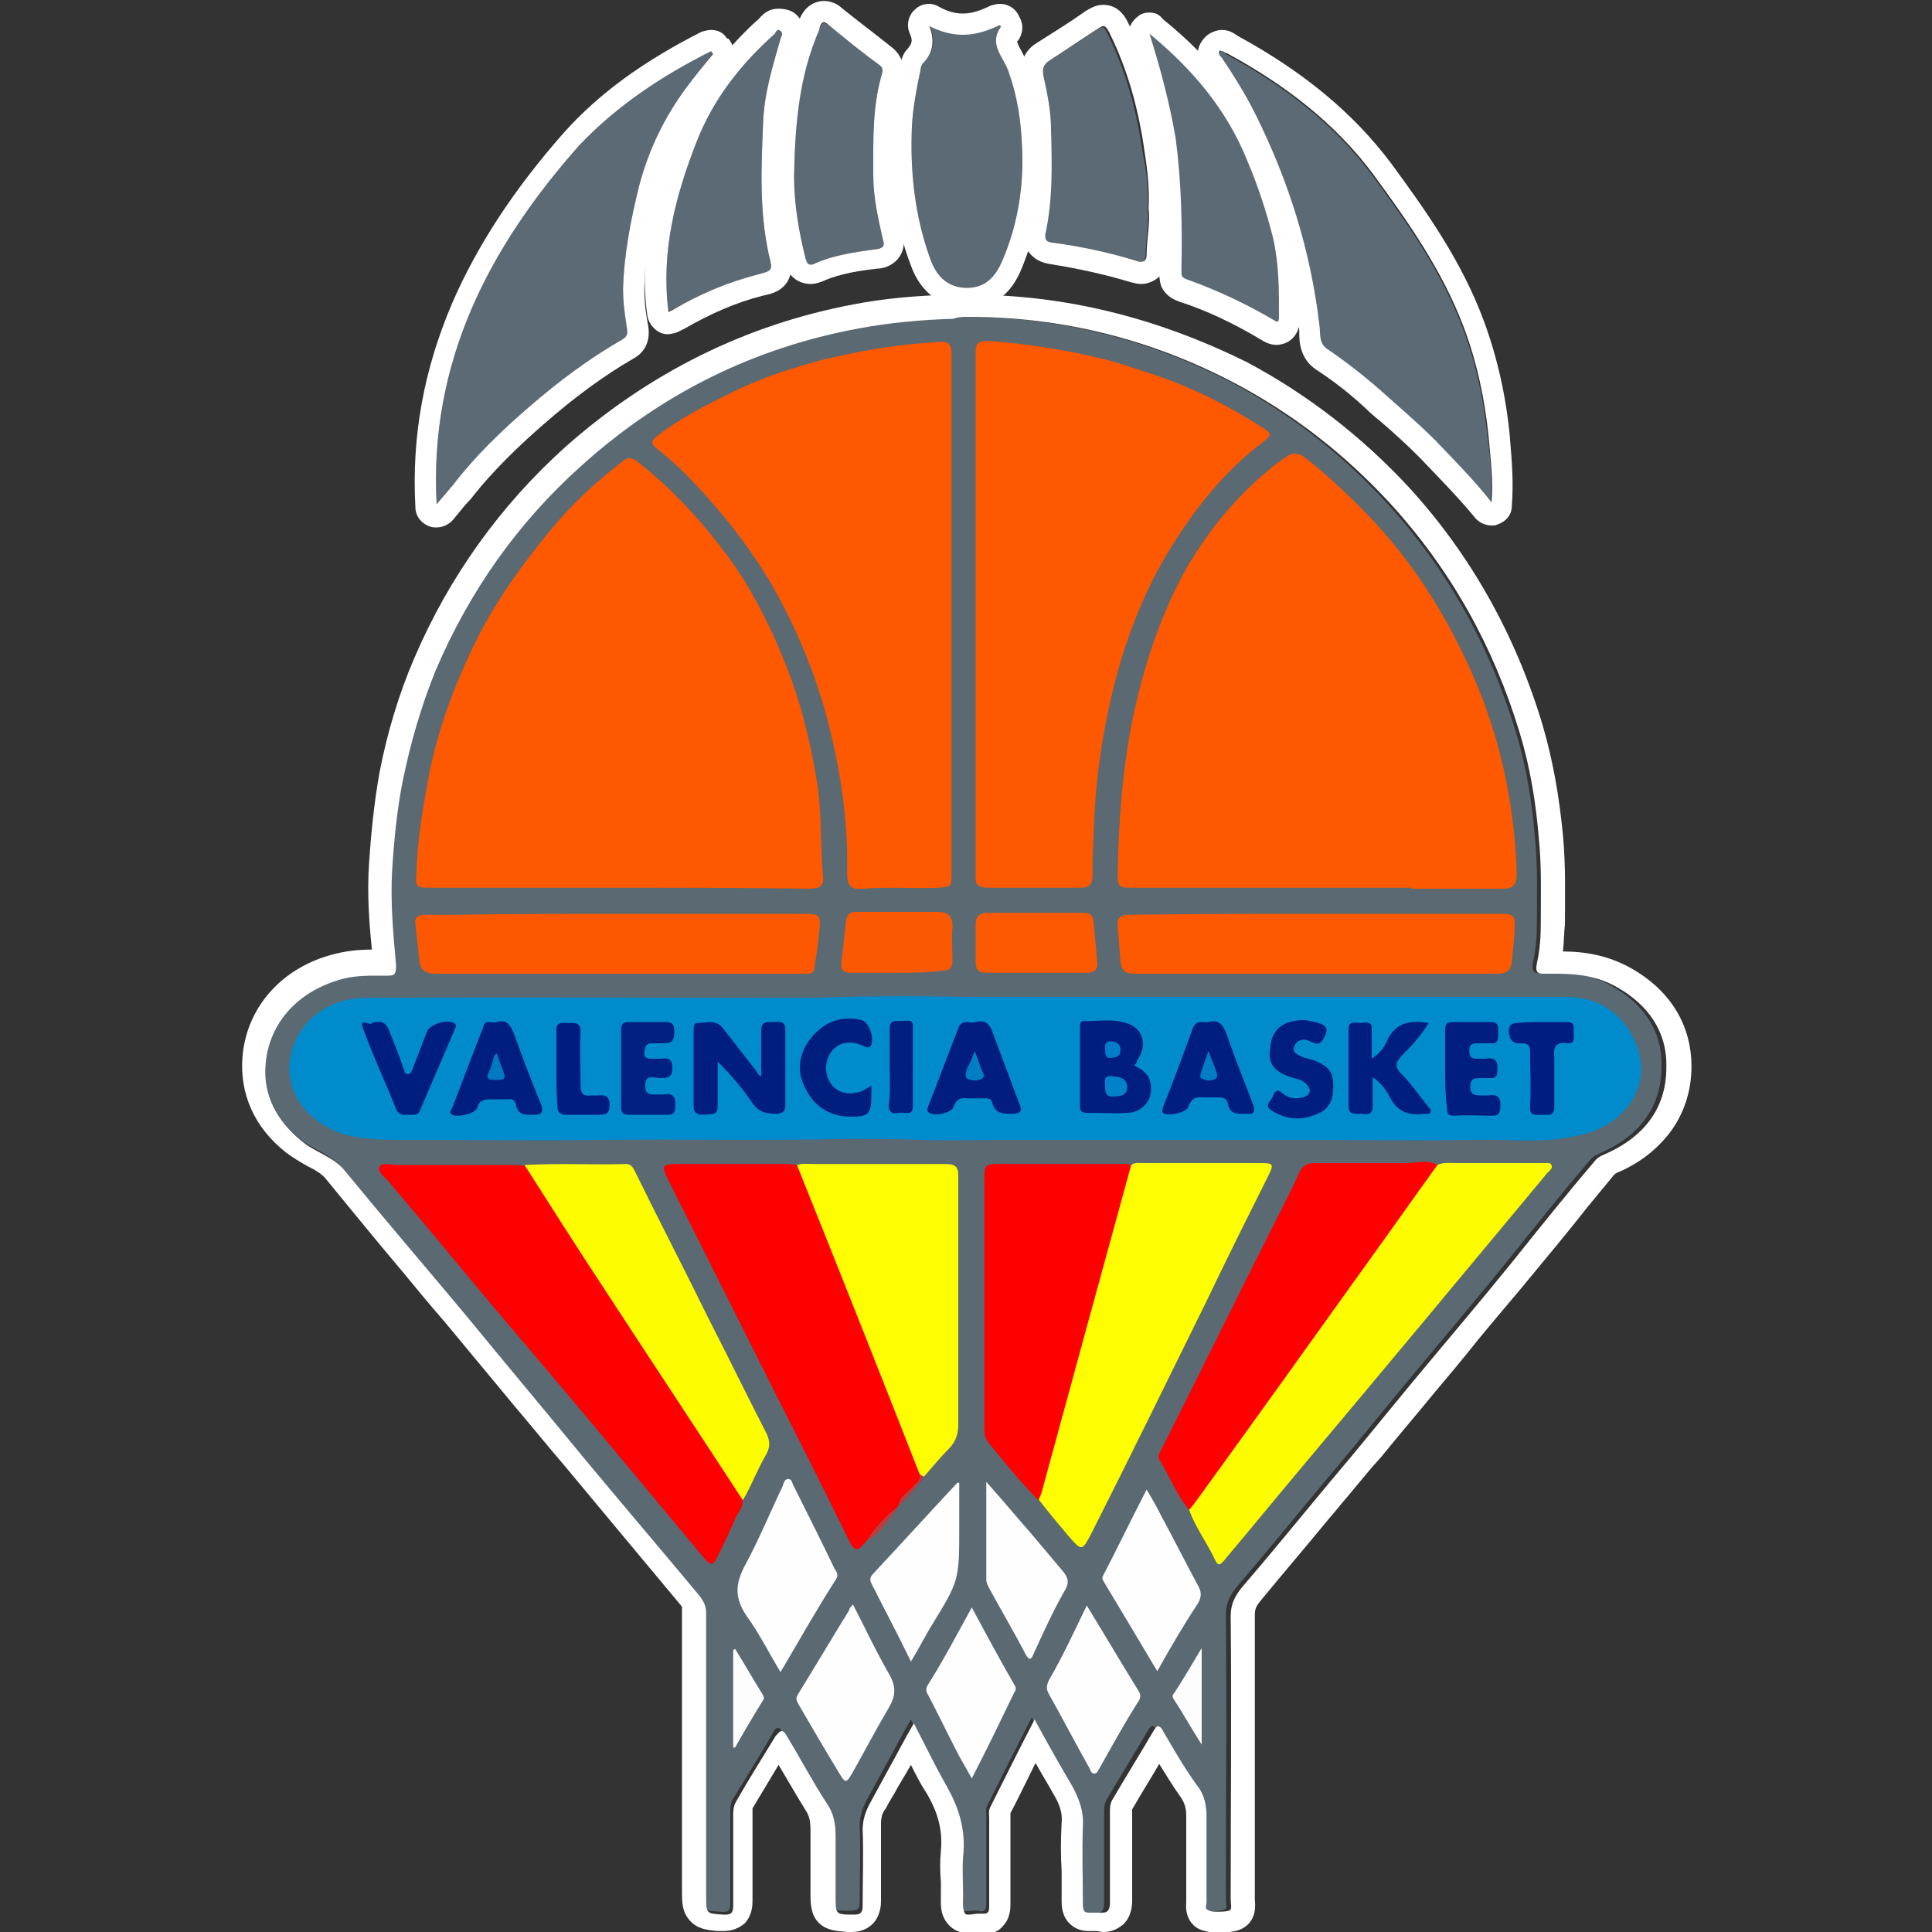 <?xml version="1.0" encoding="utf-8"?>
<!-- Generator: Adobe Illustrator 21.1.0, SVG Export Plug-In . SVG Version: 6.00 Build 0)  -->
<svg version="1.1" id="Layer_1" xmlns="http://www.w3.org/2000/svg" xmlns:xlink="http://www.w3.org/1999/xlink" x="0px" y="0px"
	 viewBox="0 0 200 200" style="enable-background:new 0 0 200 200;" xml:space="preserve">
<rect x="0" y="0" width="200" height="200" fill="#333333" stroke="none"/>
<style type="text/css">
	.st0{fill:#5A6972;}
	.st1{fill:#FFFFFF;}
	.st2{fill:#5B6A74;}
	.st3{fill:#008BCD;}
	.st4{fill:#FE5800;}
	.st5{fill:#FE0000;}
	.st6{fill:#FEFE00;}
	.st7{fill:#FDFD00;}
	.st8{fill:#FD5801;}
	.st9{fill:#FE5801;}
	.st10{fill:#FEFEFE;}
	.st11{fill:#FD5802;}
	.st12{fill:#FA5803;}
	.st13{fill:#FDFDFD;}
	.st14{fill:#B44142;}
	.st15{fill:#001E7F;}
	.st16{fill:#001D80;}
	.st17{fill:#001E80;}
	.st18{fill:#001D7F;}
	.st19{fill:#002181;}
	.st20{fill:#001E7E;}
	.st21{fill:#001D81;}
	.st22{fill:#001C81;}
	.st23{fill:#001F80;}
	.st24{fill:#0081C9;}
	.st25{fill:#007FC8;}
	.st26{fill:#0078C2;}
	.st27{fill:#007EC5;}
	.st28{fill:#007DC5;}
</style>
<g>
	<path class="st0" d="M106.8,177.8c-1.6,3.1-3.1,6.1-4.6,9.1c-0.2,0.4-0.1,0.7-0.1,1.1c0,3,0,6,0,9c0,0.6-0.1,1-0.8,0.8
		c-0.6-0.1-1.5,0.2-1.7-0.1c-0.3-0.5-0.2-1.3-0.2-1.9c0-1.3-0.1-2.7,0-4c0.3-2.7-0.4-5-1.7-7.3c-1.2-2.1-2.2-4.2-3.4-6.5
		c-1,1.7-1.8,3.3-2.7,4.9c-0.6,1.1-1.2,2.2-1.8,3.3c-0.5,0.9-0.8,1.8-0.8,2.8c0.1,2.6,0,5.2,0,7.8c0,0.7-0.1,1-1,1
		c-1.9,0-1.9,0-1.9-1.9c0-2.1,0-4.2,0-6.3c0-1.2-0.2-2.3-0.9-3.3c-1.5-2.3-2.7-4.6-4.1-6.9c-0.4-0.6-0.7-0.8-1.1,0
		c-1.3,2.3-2.7,4.5-4.1,6.8c-0.3,0.5-0.3,1-0.3,1.5c0,3.1,0,6.1,0,9.2c0,0.8-0.1,1.1-1,1c-1.8-0.1-1.8-0.1-1.8-1.9
		c0-9.8,0-19.5,0-29.3c0-0.7-0.2-1.1-0.6-1.7c-4-4.8-8-9.5-12-14.3c-4.1-5-8.3-10-12.4-15c-4.1-4.9-8.3-9.8-12.4-14.8
		c-1.2-1.5-3.1-1.9-4.5-3.1c-2.6-2.1-4-4.8-3.7-8c0.4-4.4,3.5-7.4,7.4-8.6c1.7-0.5,3.4-0.5,5.1-0.4c0.8,0,1-0.1,0.9-1.1
		c-0.3-3.3-0.6-6.5-0.4-9.9c0.2-3.1,0.5-6.2,1.1-9.2c0.8-3.9,1.9-7.7,3.4-11.4c3.5-8.2,8.5-15.3,15.1-21.2
		c8.2-7.4,17.8-12.2,28.7-14.2c3.2-0.6,6.5-0.9,9.8-1c10.3-0.2,19.9,2,29,6.7c6.1,3.2,11.5,7.4,16.2,12.5
		c6.3,6.9,10.7,14.8,13.4,23.7c1.1,3.6,1.7,7.3,2,11c0.3,3,0.2,5.9,0.2,8.9c0,1.3-0.1,2.7-0.4,4c-0.2,1.1,0.2,1.2,1,1.1
		c2.5-0.1,5,0.1,7.2,1.4c3.2,1.8,5.2,4.6,5.1,8.3c0,4.4-2.5,7.3-6.4,9c-0.5,0.2-0.8,0.4-1.1,0.8c-2.9,3.4-5.7,6.9-8.5,10.4
		c-3.4,4.2-6.9,8.3-10.3,12.4c-2.9,3.5-5.7,7-8.6,10.4c-3,3.6-6,7.3-9.1,10.9c-0.7,0.9-1.1,1.7-1.1,2.9c0.1,9.8,0,19.6,0,29.4
		c0,0.4,0.2,1-0.2,1.1c-0.7,0.2-1.5,0.2-2.3,0c-0.3-0.1-0.1-0.5-0.1-0.8c0-2.9,0-5.9,0-8.8c0-1.2-0.2-2.3-1-3.3
		c-1.3-1.8-2.4-3.7-3.5-5.6c-0.4-0.7-0.6-0.7-1,0c-1.4,2.4-2.9,4.8-4.3,7.2c-0.2,0.4-0.2,0.8-0.2,1.3c0,3.1,0,6.1,0,9.2
		c0,0.9-0.2,1.2-1.1,1.1c-0.3,0-0.6,0-0.9,0c-0.7,0.1-0.9-0.2-0.9-0.9c0-2.7-0.1-5.4,0-8.1c0.1-1.5-0.4-2.8-1.1-4.1
		C109.4,182.5,108.2,180.2,106.8,177.8z"/>
	<path class="st1" d="M100.2,32.8c9.7,0,18.9,2.3,27.5,6.8c6.1,3.2,11.5,7.4,16.2,12.5c6.3,6.9,10.7,14.8,13.4,23.7
		c1.1,3.6,1.7,7.3,2,11c0.3,3,0.2,5.9,0.2,8.9c0,1.3-0.1,2.7-0.4,4c-0.2,1,0.1,1.1,0.8,1.1c0.1,0,0.2,0,0.3,0c0.4,0,0.8,0,1.1,0
		c2.1,0,4.2,0.3,6.1,1.4c3.2,1.8,5.2,4.6,5.1,8.3c0,4.4-2.5,7.3-6.4,9c-0.5,0.2-0.8,0.4-1.1,0.8c-2.9,3.4-5.7,6.9-8.5,10.4
		c-3.4,4.2-6.9,8.3-10.3,12.4c-2.9,3.5-5.7,7-8.6,10.4c-3,3.6-6,7.3-9.1,10.9c-0.7,0.9-1.1,1.7-1.1,2.9c0.1,9.8,0,19.6,0,29.4
		c0,0.4,0.2,1-0.2,1.1c-0.4,0.1-0.8,0.1-1.1,0.1c-0.4,0-0.8,0-1.1-0.2c-0.3-0.1-0.1-0.5-0.1-0.8c0-2.9,0-5.9,0-8.8
		c0-1.2-0.2-2.3-1-3.3c-1.3-1.8-2.4-3.7-3.5-5.6c-0.2-0.4-0.4-0.5-0.5-0.5c-0.2,0-0.3,0.2-0.5,0.5c-1.4,2.4-2.9,4.8-4.3,7.2
		c-0.2,0.4-0.2,0.8-0.2,1.3c0,3.1,0,6.1,0,9.2c0,0.8-0.2,1.1-0.8,1.1c-0.1,0-0.2,0-0.3,0c-0.1,0-0.3,0-0.4,0c-0.2,0-0.3,0-0.5,0
		c-0.1,0-0.2,0-0.2,0c-0.5,0-0.6-0.3-0.6-0.9c0-2.7-0.1-5.4,0-8.1c0.1-1.5-0.4-2.8-1.1-4.1c-1.3-2.2-2.6-4.5-3.9-6.9
		c-1.6,3.1-3.1,6.1-4.6,9.1c-0.2,0.4-0.1,0.7-0.1,1.1c0,3,0,6,0,9c0,0.5,0,0.9-0.5,0.9c-0.1,0-0.2,0-0.3,0c-0.1,0-0.2,0-0.3,0
		c-0.3,0-0.7,0.1-1,0.1c-0.2,0-0.3,0-0.4-0.1c-0.3-0.5-0.2-1.3-0.2-1.9c0-1.3-0.1-2.7,0-4c0.3-2.7-0.4-5-1.7-7.3
		c-1.2-2.1-2.2-4.2-3.4-6.5c-1,1.7-1.8,3.3-2.7,4.9c-0.6,1.1-1.2,2.2-1.8,3.3c-0.5,0.9-0.8,1.8-0.8,2.8c0.1,2.6,0,5.2,0,7.8
		c0,0.7-0.1,1-0.9,1c0,0,0,0,0,0c-1.9,0-1.9,0-1.9-1.9c0-2.1,0-4.2,0-6.3c0-1.2-0.2-2.3-0.9-3.3c-1.5-2.3-2.7-4.6-4.1-6.9
		c-0.2-0.4-0.4-0.6-0.6-0.6c-0.2,0-0.3,0.2-0.6,0.5c-1.4,2.3-2.8,4.5-4.1,6.8c-0.3,0.5-0.3,1-0.3,1.5c0,3.1,0,6.1,0,9.2
		c0,0.7-0.1,1-0.8,1c-0.1,0-0.1,0-0.2,0c-1.8-0.1-1.8-0.1-1.8-1.9c0-9.8,0-19.5,0-29.3c0-0.7-0.2-1.1-0.6-1.7c-4-4.8-8-9.5-12-14.3
		c-4.1-5-8.3-10-12.4-15c-4.1-4.9-8.3-9.8-12.4-14.8c-1.2-1.5-3.1-1.9-4.5-3.1c-2.6-2.1-4-4.8-3.7-8c0.4-4.4,3.5-7.4,7.4-8.6
		c1.2-0.4,2.5-0.5,3.8-0.5c0.4,0,0.9,0,1.3,0c0.1,0,0.1,0,0.2,0c0.7,0,0.8-0.2,0.8-1.1c-0.3-3.3-0.6-6.5-0.4-9.9
		c0.2-3.1,0.5-6.2,1.1-9.2c0.8-3.9,1.9-7.7,3.4-11.4c3.5-8.2,8.5-15.3,15.1-21.2c8.2-7.4,17.8-12.2,28.7-14.2c3.2-0.6,6.5-0.9,9.8-1
		C99.2,32.8,99.7,32.8,100.2,32.8 M100.2,30.5c-0.5,0-1,0-1.6,0c-3.8,0.1-7.1,0.4-10.2,1c-11.2,2.1-21.2,7.1-29.8,14.7
		c-6.8,6.1-12.1,13.5-15.7,21.9c-1.6,3.7-2.8,7.7-3.6,11.8c-0.6,3.3-0.9,6.6-1.1,9.5c-0.2,3.1,0,6,0.3,8.9c-1.2,0-2.7,0.1-4.4,0.6
		c-5.2,1.5-8.6,5.6-9,10.5c-0.3,3.8,1.2,7.3,4.5,9.9c0.8,0.6,1.5,1,2.2,1.4c0.8,0.4,1.5,0.8,1.9,1.3c2.7,3.3,5.4,6.6,8.1,9.8
		c1.4,1.7,2.8,3.4,4.2,5c2.4,2.9,4.9,5.9,7.3,8.8c1.7,2,3.4,4.1,5.2,6.2c3.9,4.7,8,9.6,12,14.4c0,0.1,0.1,0.1,0.1,0.1c0,0,0,0,0,0.2
		c0,7.7,0,15.6,0,23.2v6.1c0,1.1,0,2.1,0.8,3c0.8,0.9,1.8,1,2.9,1.1l0.2,0c0.1,0,0.2,0,0.4,0c0.9,0,1.6-0.3,2.2-0.8
		c0.8-0.9,0.8-1.9,0.8-2.4c0-1.9,0-3.9,0-5.7c0-1.1,0-2.3,0-3.4c0-0.2,0-0.3,0-0.4c0.3-0.5,0.6-1,0.9-1.5c0.6-1,1.2-2,1.8-3
		c0.9,1.5,1.8,3.1,2.8,4.7c0.4,0.6,0.5,1.2,0.5,2c0,1.5,0,3,0,4.5c0,0.6,0,1.3,0,1.9c0,1.2,0,2.3,0.8,3.2c0.9,0.9,2,0.9,3.1,1H88
		c0,0,0.1,0,0.1,0c1,0,1.7-0.3,2.3-0.9c0.8-0.9,0.8-2,0.8-2.4c0-1.1,0-2.3,0-3.4c0-1.5,0-3,0-4.5c0-0.6,0.1-1.1,0.5-1.6
		c0.4-0.8,0.9-1.5,1.3-2.3c0.2-0.3,0.4-0.7,0.6-1l0.7-1.2c0.5,1,1,2,1.6,2.9c1.2,2,1.7,3.9,1.5,6c-0.1,1.1-0.1,2.1,0,3.2
		c0,0.4,0,0.7,0,1.1c0,0.1,0,0.2,0,0.4c0,0.7-0.1,1.8,0.6,2.7c0.3,0.4,0.9,1.1,2.2,1.1c0.2,0,0.5,0,0.7,0c0.1,0,0.2,0,0.3,0
		c0.2,0,0.5,0.1,0.7,0.1c1,0,1.6-0.4,1.9-0.8c0.8-0.8,0.8-1.9,0.8-2.3c0-2.7,0-5.5,0-8.2V188c0-0.1,0-0.2,0-0.3c0,0,0,0,0,0
		c0.9-1.7,1.7-3.4,2.6-5.2c0.6,1.1,1.3,2.2,1.9,3.3c0.6,1,0.9,1.9,0.8,2.9c-0.1,1.7-0.1,3.4,0,5c0,1,0,2.1,0,3.1
		c0,0.4,0,1.5,0.8,2.3c0.4,0.4,1,0.8,2,0.8c0.2,0,0.3,0,0.5,0c0.1,0,0.1,0,0.2,0s0.1,0,0.1,0c0.2,0,0.5,0.1,0.7,0.1
		c1.1,0,1.7-0.5,2.1-0.8c0.9-0.9,0.9-2.1,0.9-2.5c0-2,0-4.1,0-6.1c0-1,0-2,0-3.1c0,0,0-0.2,0-0.2l0.3-0.5c0.8-1.4,1.7-2.8,2.5-4.2
		c0.7,1.1,1.4,2.3,2.2,3.4c0.4,0.6,0.6,1.1,0.6,2c0,2.3,0,4.7,0,7c0,0.6,0,1.2,0,1.9c0,0,0,0,0,0c-0.2,2.1,1.2,2.8,1.6,2.9
		c0.6,0.2,1.2,0.3,1.9,0.3c0.5,0,1-0.1,1.6-0.2c0.4-0.1,2.3-0.6,2-3.2c0,0,0,0,0-0.1v-2.9c0-8.7,0-17.7,0-26.5
		c0-0.6,0.1-0.9,0.6-1.5c2.3-2.8,4.7-5.6,7-8.4c0.7-0.8,1.4-1.7,2.1-2.5c1.1-1.3,2.2-2.7,3.4-4c1.7-2.1,3.5-4.2,5.3-6.4
		c1.6-1.9,3.2-3.8,4.7-5.7c1.8-2.2,3.8-4.5,5.6-6.7c1.9-2.3,3.9-4.7,5.7-7c0.9-1.1,1.9-2.3,2.8-3.4c0,0,0.1-0.1,0.3-0.2
		c2.4-1,4.2-2.5,5.5-4.2c1.4-1.9,2.2-4.2,2.2-6.8c0-4.3-2.2-7.9-6.3-10.2c-2-1.1-4.2-1.7-7-1.7c0.1-1,0.1-1.9,0.2-2.8
		c0-2.8,0.1-6-0.2-9.2c-0.4-4.2-1.1-8-2.1-11.4c-2.8-9.4-7.5-17.7-13.8-24.6c-4.9-5.3-10.6-9.7-16.8-13
		C119.8,32.9,110.3,30.5,100.2,30.5L100.2,30.5z"/>
	<path class="st2" d="M73.8,5.5C72.9,6.7,72,7.8,71.1,9c-2.3,3.1-3.9,6.4-4.9,10.1c-0.9,3.6-1.6,7.2-1.7,10.8c0,1.4,0.2,2.8,0.4,4.1
		c0.1,0.6,0,0.8-0.4,1.1c-3.5,2-6.7,4.4-9.7,7c-2.9,2.5-5.6,5.1-7.9,8.1c-0.6,0.7-1.2,1.4-1.7,2c-0.8-14.7,5.4-26.6,14.8-37.2
		c3.8-4.3,8.4-7.3,13.5-9.9C73.7,5.4,73.8,5.5,73.8,5.5z"/>
	<path class="st1" d="M73.6,5.3c0.1,0.1,0.2,0.2,0.2,0.3C72.9,6.7,72,7.8,71.1,9c-2.3,3.1-3.9,6.4-4.9,10.1
		c-0.9,3.6-1.6,7.2-1.7,10.8c0,1.4,0.2,2.8,0.4,4.1c0.1,0.6,0,0.8-0.4,1.1c-3.5,2-6.7,4.4-9.7,7c-2.9,2.5-5.6,5.1-7.9,8.1
		c-0.6,0.7-1.2,1.4-1.7,2c-0.8-14.7,5.4-26.6,14.8-37.2C63.9,10.9,68.6,7.8,73.6,5.3 M73.6,3.1c-0.3,0-0.7,0.1-1,0.2
		C66.5,6.4,62,9.7,58.4,13.7c-5.2,5.9-9,11.7-11.6,17.7c-2.9,6.8-4.2,13.7-3.8,21.1c0,0.9,0.6,1.7,1.5,2c0.2,0.1,0.5,0.1,0.7,0.1
		c0.6,0,1.3-0.3,1.7-0.8c0.2-0.2,0.3-0.4,0.5-0.6c0.4-0.5,0.8-1,1.3-1.5c2.4-3.1,5.3-5.8,7.6-7.8c3.2-2.8,6.2-5,9.3-6.8
		c0.9-0.5,1.8-1.5,1.5-3.4c-0.3-1.5-0.4-2.7-0.4-3.7c0-3.1,0.5-6.3,1.6-10.3c0.9-3.4,2.4-6.5,4.5-9.4C73.4,9.6,74,8.8,74.6,8
		c0.3-0.4,0.6-0.7,0.9-1.1c0.7-0.8,0.6-2.1-0.1-2.9L75.3,4l-0.1-0.1C74.8,3.3,74.2,3.1,73.6,3.1L73.6,3.1z"/>
	<path class="st2" d="M154.3,52.2c-1.8-2.3-3.8-4.3-5.8-6.4c-1.8-1.8-3.8-3.5-5.7-5.2c-1.7-1.5-3.5-2.9-5.4-4.2
		c-1-0.6-0.8-1.6-0.9-2.4c-0.9-7.8-3.2-15.1-6.7-22.1c-1-2-2.2-3.9-3.4-5.7c-0.2-0.2-0.5-0.5-0.2-0.8c0.2-0.2,0.5,0,0.7,0.2
		c5.9,3.2,11.2,7.2,15.2,12.6c3.6,4.9,7.1,9.9,9.3,15.7c1.4,3.7,2.2,7.5,2.6,11.4C154.3,47.6,154.5,49.8,154.3,52.2z"/>
	<path class="st1" d="M126.5,5.3c0.2,0,0.3,0.2,0.5,0.2c5.9,3.2,11.2,7.2,15.2,12.6c3.6,4.9,7.1,9.9,9.3,15.7
		c1.4,3.7,2.2,7.5,2.6,11.4c0.2,2.3,0.5,4.5,0.3,6.8c-1.8-2.3-3.8-4.3-5.8-6.4c-1.8-1.8-3.8-3.5-5.7-5.2c-1.7-1.5-3.5-2.9-5.4-4.2
		c-1-0.6-0.8-1.6-0.9-2.4c-0.9-7.8-3.2-15.1-6.7-22.1c-1-2-2.2-3.9-3.4-5.7c-0.2-0.2-0.5-0.5-0.2-0.8C126.4,5.3,126.4,5.3,126.5,5.3
		 M126.5,3.1c-0.6,0-1.3,0.3-1.7,0.7c-0.8,0.8-1.3,2.1-0.1,3.6l0,0c1.3,1.8,2.3,3.7,3.3,5.5c3.5,6.9,5.7,14,6.5,21.3
		c0,0.1,0,0.2,0,0.4c0,0.8,0.1,2.6,1.8,3.7c1.7,1.1,3.5,2.5,5.1,4c0.5,0.5,1.1,1,1.6,1.4c1.4,1.2,2.7,2.4,4,3.7
		c1.7,1.8,3.8,3.9,5.7,6.2c0.4,0.5,1.1,0.8,1.7,0.8c0.2,0,0.4,0,0.6-0.1c0.9-0.3,1.5-1,1.5-1.9c0.2-2.5,0-4.8-0.2-7.1l0-0.1
		c-0.4-4.2-1.3-8.2-2.7-12c-2.3-6.2-6-11.4-9.6-16.3c-3.9-5.2-9.1-9.5-15.9-13.2C127.8,3.5,127.3,3.1,126.5,3.1L126.5,3.1z"/>
	<path class="st2" d="M96.2,2.6c2.5,1.3,4.9,1.1,7.3,0c0.1,0.1,0.1,0.2,0.1,0.2c-1.3,1.8,0.3,3.1,0.8,4.6c0.9,2.5,1.3,5.1,1.4,7.8
		c0.2,4-0.4,7.9-2,11.7c-0.8,1.9-1.9,2.9-3.7,2.9s-3.1-1-3.8-3c-1.6-4.4-2.1-9-1.9-13.7c0.1-2,0.5-4,0.9-5.9c0-0.2,0.1-0.5,0.2-0.6
		C96.7,5.4,96.9,4.1,96.2,2.6z"/>
	<path class="st1" d="M103.5,2.6c0.1,0.1,0.1,0.2,0.1,0.2c-1.3,1.8,0.3,3.1,0.8,4.6c0.9,2.5,1.3,5.1,1.4,7.8c0.2,4-0.4,7.9-2,11.7
		c-0.8,1.9-1.9,2.9-3.7,2.9l0,0c-1.8,0-3.1-1-3.8-3c-1.6-4.4-2.1-9-1.9-13.7c0.1-2,0.5-4,0.9-5.9c0-0.2,0.1-0.5,0.2-0.6
		c1.1-1.1,1.3-2.4,0.7-3.9c1.2,0.6,2.3,0.9,3.5,0.9C101,3.6,102.2,3.2,103.5,2.6 M103.5,0.4c-0.3,0-0.7,0.1-1,0.2
		c-1,0.5-1.9,0.8-2.8,0.8c-0.8,0-1.6-0.2-2.5-0.7c-0.3-0.2-0.7-0.3-1-0.3c-0.6,0-1.1,0.2-1.5,0.6c-0.7,0.6-0.9,1.7-0.5,2.5
		c0.3,0.7,0.2,1-0.2,1.5c-0.6,0.6-0.7,1.3-0.8,1.6c0,0,0,0,0,0c-0.5,2-0.9,4.1-1,6.4c-0.2,5.7,0.5,10.3,2.1,14.5
		c1,2.8,3.2,4.4,5.8,4.4c2.7,0,4.6-1.4,5.7-4.2c1.6-3.9,2.3-8.1,2.2-12.6c-0.1-2.9-0.6-5.7-1.6-8.4c-0.2-0.6-0.5-1.1-0.7-1.5
		c-0.2-0.3-0.4-0.8-0.4-0.9c0,0,0-0.1,0.1-0.1c0.2-0.3,0.8-1.3,0.1-2.5l0,0C105.1,0.8,104.3,0.4,103.5,0.4L103.5,0.4z"/>
	<path class="st2" d="M118.8,21.6c0.2,1.5-0.2,3.1-0.2,4.7c0,0.9-0.4,1-1.1,0.8c-2.9-0.9-5.8-1.5-8.8-1.9c-0.6-0.1-0.6-0.4-0.6-0.8
		c0.8-3.6,0.7-7.3,0.6-10.9c0-1.9-0.4-3.8-0.8-5.6c-0.1-0.7,0-1.1,0.6-1.5c1.7-1.1,3.3-2.2,5-3.3c0.6-0.4,0.8-0.4,1.1,0.3
		c2,4,3.1,8.2,3.7,12.5C118.7,17.7,118.9,19.6,118.8,21.6z"/>
	<path class="st1" d="M114.2,2.7c0.2,0,0.4,0.2,0.6,0.6c2,4,3.1,8.2,3.7,12.5c0.3,1.9,0.5,3.8,0.4,5.8c0.2,1.5-0.2,3.1-0.2,4.7
		c0,0.6-0.2,0.8-0.6,0.8c-0.1,0-0.3,0-0.5-0.1c-2.9-0.9-5.8-1.5-8.8-1.9c-0.6-0.1-0.6-0.4-0.6-0.8c0.8-3.6,0.7-7.3,0.6-10.9
		c0-1.9-0.4-3.8-0.8-5.6c-0.1-0.7,0-1.1,0.6-1.5c1.7-1.1,3.3-2.2,5-3.3C113.9,2.8,114.1,2.7,114.2,2.7 M114.2,0.5L114.2,0.5
		c-0.8,0-1.4,0.4-1.9,0.7c-1.4,1-3,2-4.9,3.2c-1,0.6-2,1.7-1.5,3.8c0.4,1.7,0.7,3.4,0.8,5.2v0.3c0.1,3.5,0.1,6.9-0.6,10.1
		c-0.2,0.9-0.1,1.7,0.4,2.3c0.3,0.4,0.9,1,2,1.2c3.1,0.5,5.9,1.1,8.5,1.9c0.4,0.1,0.8,0.2,1.1,0.2c1.3,0,2.8-1,2.8-3
		c0-0.5,0-1.1,0.1-1.7c0.1-1,0.2-2,0.1-3.1c0.1-2.1-0.1-4.1-0.4-6c-0.7-5.1-2-9.4-3.9-13.2C116.2,1.1,115.3,0.5,114.2,0.5L114.2,0.5
		z"/>
	<path class="st2" d="M119,3.5c4.5,3.7,8,7.9,10.1,13.1c1.1,2.6,2,5.3,2.7,8.1c0.6,2.7,0.6,5.4,0.6,8.1c0,0.6-0.2,0.6-0.7,0.4
		c-2.9-1.7-5.9-3.1-9-4.2c-0.5-0.2-0.5-0.4-0.5-0.9c0.1-4.6,0-9.2-0.6-13.7C121.1,10.8,120.2,7.3,119,3.5z"/>
	<path class="st1" d="M119,3.5c4.5,3.7,8,7.9,10.1,13.1c1.1,2.6,2,5.3,2.7,8.1c0.6,2.7,0.6,5.4,0.6,8.1c0,0.4-0.1,0.5-0.2,0.5
		c-0.1,0-0.2-0.1-0.4-0.2c-2.9-1.7-5.9-3.1-9-4.2c-0.5-0.2-0.5-0.4-0.5-0.9c0.1-4.6,0-9.2-0.6-13.7C121.1,10.8,120.2,7.3,119,3.5
		 M119,1.3c-0.4,0-0.9,0.1-1.2,0.4c-0.8,0.6-1.2,1.6-0.9,2.5c1.3,4.1,2.1,7.4,2.5,10.5c0.6,4.6,0.7,9.3,0.6,13.4
		c0,0.3,0,0.9,0.2,1.5c0.2,0.5,0.7,1.2,1.8,1.6c2.8,0.9,5.6,2.2,8.6,4c0.3,0.2,0.9,0.5,1.5,0.5c1.2,0,2.4-0.8,2.5-2.7
		c0-2.9,0-5.7-0.6-8.6c-0.6-2.8-1.6-5.6-2.8-8.5c-2.2-5.2-5.7-9.8-10.8-13.9C120,1.5,119.6,1.3,119,1.3L119,1.3z"/>
	<path class="st2" d="M69.2,32.2c-0.8-6.2,0.7-12,2.9-17.6c1.7-4.4,4.6-8.1,8.1-11.2c0.2-0.2,0.3-0.5,0.6-0.3c0.3,0.2,0.1,0.5,0,0.8
		C80,6.8,79.1,9.7,79,12.7c-0.2,4.6-0.4,9.2,0.6,13.7c0.4,1.6,0.4,1.6-1.1,2c-3.1,0.8-6,2-8.7,3.6C69.7,32,69.5,32.1,69.2,32.2z"/>
	<path class="st1" d="M80.6,3.1c0,0,0.1,0,0.2,0.1c0.3,0.2,0.1,0.5,0,0.8C80,6.8,79.1,9.7,79,12.7c-0.2,4.6-0.4,9.2,0.6,13.7
		c0.4,1.6,0.4,1.6-1.1,2c-3.1,0.8-6,2-8.7,3.6c-0.2,0.1-0.4,0.2-0.6,0.3c-0.8-6.2,0.7-12,2.9-17.6c1.7-4.4,4.6-8.1,8.1-11.2
		C80.3,3.3,80.4,3.1,80.6,3.1 M80.6,0.9L80.6,0.9c-0.8,0-1.4,0.3-2,1c-4,3.6-6.8,7.6-8.6,12c-1.9,4.9-4,11.4-3,18.7
		c0.1,0.7,0.5,1.3,1.1,1.7c0.3,0.2,0.7,0.3,1,0.3c0.3,0,0.7-0.1,1-0.2c0.1,0,0.1-0.1,0.2-0.1c0.2-0.1,0.4-0.2,0.6-0.3
		c2.6-1.5,5.3-2.7,8.1-3.4c1-0.2,2-0.5,2.6-1.6c0.5-1,0.3-1.9,0-3c-1-4.2-0.8-8.5-0.6-13v0c0.1-2.6,0.9-5.1,1.7-7.8L83,4.5v0
		c0.8-2-0.6-3.1-1-3.3C81.6,1,81.1,0.9,80.6,0.9L80.6,0.9z"/>
	<path class="st2" d="M82.2,18.1c0.1-5.2,0.5-10.3,2.6-15.1c0.3-0.6,0.4-0.8,1-0.4c1.7,1.4,3.4,2.8,5.2,4.1c0.6,0.4,0.3,0.9,0.2,1.3
		c-0.9,3.3-0.8,6.7-0.8,10.1c0,2.3,0.5,4.5,1,6.7c0.2,0.6,0.1,0.9-0.7,1c-2.2,0.3-4.4,0.6-6.4,1.5c-0.6,0.3-0.8,0-0.9-0.5
		C82.7,23.8,82.2,21,82.2,18.1z"/>
	<path class="st1" d="M85.3,2.3c0.1,0,0.3,0.1,0.5,0.3c1.7,1.4,3.4,2.8,5.2,4.1c0.6,0.4,0.3,0.9,0.2,1.3c-0.9,3.3-0.8,6.7-0.8,10.1
		c0,2.3,0.5,4.5,1,6.7c0.2,0.6,0.1,0.9-0.7,1c-2.2,0.3-4.4,0.6-6.4,1.5c-0.2,0.1-0.3,0.1-0.4,0.1c-0.3,0-0.4-0.3-0.5-0.6
		c-0.7-2.8-1.2-5.7-1.2-8.6c0.1-5.2,0.5-10.3,2.6-15.1C84.9,2.5,85.1,2.3,85.3,2.3 M85.3,0.1L85.3,0.1c-0.8,0-1.6,0.4-2.1,1.1
		C83,1.5,82.8,1.8,82.8,2c-2.3,5.4-2.7,11.1-2.8,16c0,3.4,0.6,6.7,1.2,9.1c0.5,2.1,2.2,2.3,2.7,2.3c0.4,0,0.8-0.1,1.3-0.3
		c1.8-0.8,3.9-1.1,5.7-1.3c0.4,0,1.5-0.2,2.2-1.2c0.7-1,0.4-2.1,0.4-2.5c-0.4-1.9-0.9-4.1-0.9-6.2v-0.5c0-3.2,0-6.1,0.7-9
		c0,0,0,0,0-0.1c0.6-1.8-0.3-2.9-1.1-3.5c-1.5-1.2-3.1-2.4-4.6-3.6l-0.5-0.4C86.8,0.5,86.1,0.1,85.3,0.1L85.3,0.1z"/>
	<path class="st3" d="M100.2,103.2c20.6,0,41.2,0,61.9,0c3.4,0,5.9,1.7,7.2,4.7c1.1,2.5,0.8,5.4-1.8,7.7c-1.3,1.1-2.7,1.7-4.4,2
		c-3.4,0.8-6.9,0.3-10.4,0.4c-6.5,0.1-13,0-19.5,0c-9.5,0-18.9,0-28.4,0c-3.2,0-6.3,0.1-9.5,0c-2.6-0.1-5.2-0.1-7.8-0.1
		c-8.4,0.2-16.9,0-25.3,0.1c-6.7,0.1-13.5,0-20.2,0c-1.9,0-3.8,0-5.7-0.4c-4-0.9-7.3-4.4-6.1-8.8c1-3.5,4.2-5.5,7.6-5.5
		c15.5-0.1,30.9,0,46.4,0C89.6,103.1,94.9,103.1,100.2,103.2C100.2,103.1,100.2,103.1,100.2,103.2z"/>
	<path class="st4" d="M146.1,91.9c-9.6,0-19.3,0-28.9,0c-1.4,0-1.5-0.1-1.5-1.5c0.1-5.4,0.5-10.9,1.6-16.2
		c1.1-5.2,2.7-10.1,5.2-14.8c2.4-4.3,5.5-8.1,9.4-11.2c0.5-0.4,0.9-0.7,1.4-1c0.6-0.4,1.1-0.3,1.7,0.1c2.1,1.6,4,3.4,5.9,5.3
		c4.5,4.5,8,9.7,10.7,15.4c2.9,6,4.6,12.3,5.2,18.9c0.1,1.2,0.2,2.5,0.2,3.7c0,1-0.4,1.4-1.4,1.4c-3.2,0-6.3,0-9.5,0
		C146.1,92,146.1,91.9,146.1,91.9z"/>
	<path class="st4" d="M64.1,91.9c-6.5,0-13,0-19.6,0c-1.4,0-1.5-0.1-1.4-1.4c0.1-3.6,0.7-7.1,1.4-10.7c1-4.9,2.8-9.5,5-13.9
		c2.1-4.1,4.8-7.8,7.8-11.4c2.1-2.5,4.5-4.7,7.1-6.7c0.6-0.5,1-0.5,1.6,0c3.7,2.9,6.7,6.2,9.5,10c2.3,3.2,4.1,6.7,5.6,10.4
		c1.7,4.1,2.8,8.5,3.5,12.9c0.5,3.2,0.3,6.5,0.6,9.7c0.1,1.1-0.6,1.2-1.5,1.2C77.2,91.9,70.6,91.9,64.1,91.9z"/>
	<path class="st4" d="M101,63.5c0-9,0-18,0-27c0-1,0.3-1.2,1.2-1.2c2.1,0.1,4.2,0.4,6.3,0.7c1.7,0.3,3.4,0.6,5,1
		c2.3,0.5,4.4,1.3,6.6,2c3.7,1.3,7.2,3.1,10.5,5.2c1.1,0.7,1.1,0.8,0.1,1.6c-4.1,3.1-7.2,7.1-9.8,11.4c-2.1,3.5-3.7,7.3-4.9,11.3
		c-1.5,5.2-2.4,10.4-2.7,15.8c-0.1,2.1-0.2,4.2-0.2,6.3c0,1-0.4,1.3-1.3,1.3c-3.2,0-6.3,0-9.5,0c-1,0-1.4-0.3-1.3-1.3
		C101,81.5,101,72.5,101,63.5L101,63.5z"/>
	<path class="st4" d="M98.5,63.6c0,9,0,17.9,0,26.8c0,1.4,0,1.4-1.4,1.5c-2.6,0.1-5.2-0.1-7.8,0.1c-1.2,0.1-1.6-0.3-1.6-1.5
		c0.1-4.8-0.5-9.5-1.6-14.2c-1.3-5.7-3.5-11.1-6.4-16.1c-2.4-4-5.3-7.6-8.6-11c-0.9-0.9-1.9-1.8-2.9-2.6c-0.9-0.7-0.9-0.9,0-1.6
		c2.1-1.6,4.4-2.8,6.8-4c2.2-1.1,4.5-2.1,6.9-2.8c1.6-0.5,3.2-1,4.8-1.3c3.4-0.8,7-1.3,10.5-1.5c1.1-0.1,1.3,0.3,1.3,1.3
		C98.5,45.6,98.5,54.6,98.5,63.6L98.5,63.6z"/>
	<path class="st5" d="M76.9,155.3c0,0.7-0.4,1.2-0.7,1.7c-0.6,1.4-1.2,2.7-1.9,4.1c-0.5,1-0.7,1-1.4,0.2c-3-3.6-6-7.2-9-10.8
		c-4.4-5.3-8.9-10.6-13.4-15.9c-3.4-4.1-6.8-8.2-10.2-12.2c-0.4-0.5-1.3-1.1-1-1.6c0.2-0.5,1.2-0.2,1.9-0.2c4,0,8.1,0,12.2,0
		c0.3,0,0.7,0.1,1,0.1c1.1,0.8,1.6,2,2.3,3.1c2.8,4.3,5.6,8.6,8.4,12.8c3.8,5.9,7.7,11.8,11.5,17.8
		C76.7,154.6,76.9,154.9,76.9,155.3z"/>
	<path class="st5" d="M89.7,159.5c-1,1.2-1.2,1.2-1.9-0.2c-2.3-4.7-4.6-9.3-7-14c-3.8-7.6-7.7-15.3-11.5-22.9
		c-0.1-0.1-0.1-0.3-0.2-0.4c-0.6-1.3-0.6-1.5,0.9-1.5c3.9,0,7.7,0,11.6,0c0.3,0,0.7,0.1,1,0.1c0.4,0.2,0.6,0.7,0.7,1.1
		c2.7,7,5.5,13.9,8.3,20.8c1.1,2.7,2.2,5.5,3.3,8.2c0.2,0.6,0.5,1.2,0.6,1.8c0.1,0.6-0.2,0.9-0.6,1.2c-0.7,0.7-1.3,1.4-1.9,2.2l0,0
		C91.8,157,90.9,158.4,89.7,159.5z"/>
	<path class="st6" d="M117.1,120.6c0.4-0.3,0.8-0.2,1.2-0.2c4.1,0,8.2,0,12.2,0c1.3,0,1.4,0.1,0.8,1.3c-2.2,4.4-4.4,8.8-6.5,13.2
		c-3.9,7.9-7.8,15.9-11.8,23.8c-1,1.9-1,1.9-2.4,0.3c-1.1-1.3-2.1-2.5-3.1-3.8c0-1.8,0.7-3.5,1.2-5.2c1.6-5.9,3.2-11.8,4.9-17.7
		c1-3.6,2-7.3,3-11C116.6,121.1,116.7,120.8,117.1,120.6z"/>
	<path class="st7" d="M148.8,120.6c0.6-0.3,1.2-0.2,1.9-0.2c3,0,6,0,9,0c0.3,0,0.8-0.1,0.9,0.2c0.2,0.3-0.2,0.6-0.4,0.8
		c-8.4,10.1-16.8,20.2-25.2,30.2c-2.7,3.2-5.3,6.4-8,9.6c-0.8,1-0.9,1-1.4-0.1c-0.8-1.6-1.9-3.1-2.5-4.8c0-0.5,0.3-0.8,0.5-1.1
		c3.6-5.2,7.4-10.3,11.1-15.4c4.3-6.1,8.7-12,13-18.1C148,121.3,148.2,120.8,148.8,120.6z"/>
	<path class="st5" d="M148.8,120.6c-2.6,3.6-5.2,7.3-7.8,10.9c-5.8,8.1-11.6,16.2-17.4,24.2c-0.2,0.2-0.3,0.4-0.5,0.6
		c-1.3-1.5-2-3.5-3.1-5.2c-0.2-0.4,0.1-0.8,0.3-1.2c4-7.9,7.9-15.9,11.9-23.8c0.8-1.6,1.6-3.1,2.3-4.7c0.4-0.8,0.8-1,1.6-1
		c3.2,0,6.3,0,9.5,0C146.7,120.4,147.8,120,148.8,120.6z"/>
	<path class="st5" d="M117.1,120.6c-3.1,11.3-6.2,22.6-9.3,34c-0.1,0.2-0.2,0.5-0.3,0.7c-1.9-1.9-3.5-3.9-5.2-6
		c-0.4-0.5-0.4-1-0.4-1.6c0-8.5,0-16.9,0-25.4c0-1.8,0-1.8,1.8-1.8c4.3,0,8.6,0,12.9,0C116.8,120.5,116.9,120.6,117.1,120.6z"/>
	<path class="st6" d="M95.2,152.6c-4.2-10.7-8.4-21.3-12.7-32c0.6-0.2,1.2-0.1,1.9-0.1c4.5,0,9,0,13.5,0c0.9,0,1.3,0.2,1.3,1.2
		c0,8.6,0,17.2,0,25.8c0,1-0.3,1.8-1,2.5c-0.9,0.9-1.7,1.9-2.5,2.8C95.4,153,95.4,152.8,95.2,152.6z"/>
	<path class="st7" d="M76.9,155.3c-4.7-7.2-9.4-14.3-14.1-21.5c-2.9-4.4-5.7-8.8-8.5-13.2c3.5-0.2,7,0,10.5-0.1
		c0.5,0,0.7,0.3,0.9,0.7c2.5,5.1,5.1,10.1,7.6,15.2c2,3.9,3.9,7.8,5.9,11.7c0.5,0.9,0.6,1.6,0.1,2.5
		C78.4,152.1,77.8,153.8,76.9,155.3z"/>
	<path class="st8" d="M64,94.6c6.4,0,12.7,0,19.1,0c1.8,0,1.9,0.1,1.7,1.9c-0.1,1.2-0.3,2.5-0.5,3.7c0,0.4-0.3,0.6-0.6,0.6
		c-0.3,0-0.5,0-0.8,0c-12.6,0-25.2,0-37.8,0c-1.1,0-1.6-0.4-1.7-1.4c-0.1-1.3-0.3-2.6-0.4-3.8c-0.1-0.8,0.5-0.9,1.1-0.9c1,0,2,0,3,0
		C52.8,94.6,58.4,94.6,64,94.6z"/>
	<path class="st9" d="M136.3,94.6c6.5,0,12.9,0,19.3,0c0.9,0,1.3,0.2,1.2,1.2c0,1.3-0.2,2.6-0.3,3.8c-0.1,0.8-0.5,1.2-1.4,1.2
		c-5.5,0-10.9,0-16.4,0c-7.1,0-14.1,0-21.2,0c-1,0-1.4-0.3-1.5-1.2c-0.1-1.2-0.2-2.5-0.3-3.7c-0.1-0.9,0.3-1.2,1.2-1.2
		C123.4,94.6,129.9,94.6,136.3,94.6z"/>
	<path class="st10" d="M80.8,173.1c-1.2-2-2.2-4-3.5-5.8c-1.3-1.9-1.2-3.4-0.1-5.4c1.4-2.6,2.5-5.3,3.8-8c0.1-0.3,0.2-0.8,0.6-0.8
		c0.4,0,0.4,0.5,0.6,0.8c1.4,2.8,2.8,5.6,4.2,8.5c0.2,0.3,0.4,0.6,0.2,1C84.6,166.5,82.8,169.7,80.8,173.1z"/>
	<path class="st10" d="M88.3,166.1c1.3,2.5,2.4,4.9,3.8,7.3c0.7,1.3,0.6,2.2-0.1,3.4c-1.3,2.2-2.5,4.5-3.8,6.8c-0.6,1-0.7,1-1.3,0
		c-1.4-2.3-2.8-4.7-4.2-7.1c-0.2-0.4-0.4-0.6-0.1-1.1c1.8-2.9,3.5-5.8,5.3-8.7C87.9,166.5,88.1,166.3,88.3,166.1z"/>
	<path class="st10" d="M119.8,173c-1.9-3.2-3.7-6.2-5.5-9.2c-0.1-0.2-0.3-0.4-0.1-0.7c1.5-2.9,2.9-5.8,4.5-8.9
		c0.6,1,1.1,1.9,1.5,2.7c1.3,2.4,2.5,4.8,3.8,7.2c0.4,0.7,0.4,1.2,0,1.9C122.6,168.1,121.2,170.5,119.8,173z"/>
	<path class="st10" d="M94.3,172c-1.4-2.9-2.8-5.5-4.1-8.1c-0.2-0.4-0.1-0.7,0.2-1c2.9-3.1,5.8-6.3,8.7-9.4c0,0,0.1,0,0.2,0
		c0,0.9,0,1.8,0,2.7c0,0.6,0,1.2,0,1.8c0,5.7,0,5.6-3,10.5C95.7,169.5,95.1,170.7,94.3,172z"/>
	<path class="st10" d="M112.5,166.2c1.9,3.1,3.6,6,5.4,8.9c0.2,0.4,0.2,0.7-0.1,1.1c-1.4,2.2-2.6,4.4-3.9,6.7
		c-0.2,0.3-0.3,0.7-0.6,0.7c-0.4,0-0.4-0.4-0.6-0.7c-1.4-2.5-2.7-5-4.1-7.5c-0.3-0.5-0.3-0.9,0-1.5
		C110,171.5,111.2,168.9,112.5,166.2z"/>
	<path class="st10" d="M100.6,166.4c1.5,2.8,2.9,5.4,4.4,8c0.2,0.3,0.2,0.5,0,0.8c-1.4,2.9-2.8,5.8-4.4,8.9
		c-0.5-0.9-0.9-1.6-1.3-2.3c-1.1-2.1-2.1-4.2-3.2-6.3c-0.2-0.3-0.3-0.6-0.1-1C97.6,172,99,169.3,100.6,166.4z"/>
	<path class="st10" d="M102.1,153.4c1.7,1.9,3.1,3.6,4.6,5.3c1.1,1.3,2.1,2.5,3.2,3.8c0.6,0.7,0.9,1.2,0.3,2.2
		c-1.2,2.1-2.2,4.3-3.2,6.5c-0.2,0.5-0.4,0.8-0.8,0.1c-1.2-2.3-2.5-4.5-3.7-6.7c-0.2-0.4-0.4-0.7-0.4-1.1
		C102.1,160.1,102.1,156.9,102.1,153.4z"/>
	<path class="st11" d="M107.3,100.7c-1.7,0-3.4,0-5.2,0c-0.8,0-1.1-0.3-1.1-1.1c0-1.3,0-2.6,0-3.9c0-0.8,0.4-1.2,1.2-1.2
		c3.3,0,6.7,0,10,0c0.6,0,0.9,0.2,1,0.8c0.1,1.5,0.3,3,0.4,4.5c0,0.6-0.4,0.9-1,0.9C110.8,100.7,109.1,100.7,107.3,100.7
		L107.3,100.7z"/>
	<path class="st12" d="M92.7,100.7c-1.5,0-3.1,0-4.6,0c-0.8,0-1.1-0.3-1-1.1c0.2-1.5,0.3-2.9,0.5-4.4c0.1-0.5,0.4-0.8,0.9-0.8
		c2.9,0,5.7,0,8.6,0c1,0,1.5,0.4,1.5,1.5c-0.1,1.2,0,2.3,0,3.5c0,0.8-0.3,1.1-1.1,1.1C95.8,100.7,94.2,100.7,92.7,100.7L92.7,100.7z
		"/>
	<path class="st13" d="M75.9,180.9c0-3.4,0-6.7,0-10.1c0.1,0,0.1-0.1,0.2-0.1c1,1.6,1.9,3.2,2.9,4.8c0.1,0.2,0.1,0.4,0,0.5
		c-1,1.6-2,3.3-2.9,4.9C76,180.9,75.9,180.9,75.9,180.9z"/>
	<path class="st13" d="M124.4,170.6c0,3.4,0,6.6,0,10c-1.1-1.7-1.9-3.2-2.9-4.7c-0.2-0.3-0.1-0.5,0.1-0.7
		C122.5,173.8,123.4,172.3,124.4,170.6z"/>
	<path class="st14" d="M89.7,159.5c0.9-1.3,1.9-2.6,3.3-3.5C92,157.2,91.3,158.7,89.7,159.5z"/>
	<path class="st14" d="M95.2,152.6c0.1,0.1,0.3,0.2,0.4,0.2c-0.7,1.2-1.6,2.2-2.6,3.1c0.1-1,1-1.4,1.6-2.1
		C94.9,153.5,95.3,153.2,95.2,152.6z"/>
	<path class="st15" d="M78.8,111.4c0-1.6,0-3.2,0-4.7c0-1,0.6-0.9,1.2-0.9c0.6,0,1.3-0.2,1.3,0.8c0,2.6,0,5.2,0,7.8
		c0,0.6-0.2,0.8-0.8,0.9c-1.1,0-1.9-0.1-2.6-1.1c-1-1.5-2.2-2.9-3.6-4.3c0,1.3,0,2.6,0,3.9c0,1.6,0,1.5-1.5,1.6c-0.8,0-1-0.3-1-1
		c0-2.5,0-5.1,0-7.6c0-0.4,0-1,0.5-0.9c0.8,0,1.8-0.4,2.5,0.5c1.2,1.5,2.4,3.1,3.6,4.6C78.4,111.1,78.5,111.3,78.8,111.4z"/>
	<path class="st16" d="M117.4,110.3c1.5,0.7,1.9,1.5,1.7,3c-0.2,1-1.2,1.9-2.4,1.9c-1.4,0.1-2.8,0-4.2,0c-0.5,0-0.7-0.2-0.7-0.7
		c0-2.7,0-5.4,0-8.2c0-0.4,0.1-0.7,0.6-0.6c1.3,0,2.6-0.2,3.8,0.1c2.1,0.4,2.7,2.3,1.5,4C117.7,110,117.6,110.1,117.4,110.3z"/>
	<path class="st17" d="M142.1,111.5c0,1.1,0,2,0,3c0,1.1-0.8,0.8-1.3,0.8c-0.6,0-1.2,0.1-1.2-0.8c0-2.7,0-5.3,0-7.9
		c0-1,0.7-0.7,1.2-0.7c0.5,0,1.3-0.3,1.2,0.7c0,0.9,0,1.9,0,3c0.9-0.6,1.4-1.3,1.7-2.1c0.9-1.7,2.4-1.9,4.2-1.6
		c-0.8,1.3-1.8,2.4-2.8,3.4c-0.7,0.7-0.7,1.2,0,1.9c1,1,1.8,2.2,2.7,3.3c0.1,0.2,0.4,0.3,0.3,0.6c-0.1,0.3-0.4,0.2-0.6,0.2
		c-1.5,0.2-2.7-0.1-3.5-1.5C143.6,113,143.1,112.2,142.1,111.5z"/>
	<path class="st15" d="M51.4,105.8c1.1-0.3,1.4,0.3,1.8,1.2c0.9,2.5,1.8,4.9,2.8,7.3c0.3,0.8,0.1,1.1-0.7,1.1
		c-0.9,0-1.7,0.1-1.9-1.1c-0.1-0.4-0.4-0.6-0.8-0.5c-0.6,0-1.2,0-1.8,0c-0.7,0-1.2,0.1-1.4,0.9c-0.2,0.6-2.3,1.1-2.7,0.6
		c-0.2-0.2,0-0.4,0.1-0.6c1.1-2.8,2.1-5.5,3.2-8.3C50.2,105.4,50.9,106,51.4,105.8z"/>
	<path class="st18" d="M101,105.8c1.1-0.3,1.5,0.3,1.8,1.2c0.9,2.4,1.8,4.8,2.7,7.2c0.3,0.7,0.3,1.1-0.7,1.1c-1,0-1.8,0-2.1-1.2
		c-0.1-0.4-0.4-0.4-0.8-0.4c-0.6,0-1.1,0-1.7,0c-0.8-0.1-1.2,0.1-1.5,0.9c-0.2,0.6-1.9,1-2.5,0.6c-0.3-0.2-0.2-0.4-0.1-0.7
		c1.1-2.8,2.1-5.5,3.2-8.3C99.8,105.5,100.5,106,101,105.8z"/>
	<path class="st17" d="M125.1,105.8c1.1-0.3,1.5,0.3,1.9,1.3c0.8,2.4,1.8,4.8,2.7,7.2c0.3,0.8,0.1,1.1-0.7,1c-0.9,0-1.7,0.1-1.9-1.1
		c-0.1-0.4-0.4-0.6-0.8-0.6c-0.6,0-1.2,0-1.8,0c-0.8-0.1-1.2,0.2-1.5,1c-0.2,0.6-2.2,1-2.6,0.6c-0.2-0.2,0-0.4,0-0.6
		c1.1-2.7,2.1-5.5,3.1-8.2C123.9,105.5,124.6,105.9,125.1,105.8z"/>
	<path class="st16" d="M38.5,105.9c1.2-0.4,1.6,0.2,1.9,1.1c0.5,1.2,1,2.5,1.4,3.7c0.1,0.2,0.1,0.5,0.4,0.5c0.3,0,0.4-0.3,0.5-0.5
		c0.5-1.3,1-2.6,1.5-3.9c0.3-0.8,2.1-1.3,2.8-0.9c0.3,0.2,0.2,0.4,0.1,0.6c-1.2,2.8-2.4,5.6-3.6,8.4c-0.2,0.6-0.7,0.5-1.1,0.5
		c-0.6,0-1.1,0.1-1.4-0.6c-1.1-2.8-2.4-5.5-3.4-8.3C37.1,105.2,38.4,106.3,38.5,105.9z"/>
	<path class="st15" d="M135,105.6c0.2,0,0.6,0.1,1.1,0.2c1.4,0.3,1.5,0.8,0.8,1.9c-0.2,0.3-0.5,0.4-0.8,0.3
		c-0.2-0.1-0.5-0.2-0.7-0.3c-0.6-0.2-1.2,0-1.4,0.6c-0.3,0.6,0.3,0.9,0.8,1.1c0.4,0.2,0.8,0.2,1.3,0.4c1,0.4,1.8,0.9,1.9,2.1
		c0.1,1.4-0.1,2.7-1.4,3.3c-1.6,0.8-3.3,0.8-4.9-0.2c-1-0.6,0-1.1,0.1-1.6c0.2-0.6,0.6-0.6,1-0.2c0.6,0.5,1.3,0.6,2.1,0.4
		c0.8-0.3,0.9-0.8,0.3-1.4c-0.4-0.4-0.8-0.5-1.3-0.6c-2-0.6-2.7-1.5-2.4-3.1C131.6,106.6,132.8,105.6,135,105.6z"/>
	<path class="st16" d="M149.6,110.6c0-1.3,0-2.7,0-4c0-0.6,0.2-0.8,0.8-0.8c1.3,0,2.6,0,3.9,0c0.8,0,0.8,0.4,0.8,1
		c0,0.6,0.1,1.3-0.8,1.2c-0.5,0-1,0-1.4,0c-0.6,0-0.8,0.2-0.8,0.8c0,0.6,0.2,0.8,0.8,0.8c0.3,0,0.6,0,0.9,0c1.1-0.2,1.3,0.4,1.2,1.3
		c0,0.5-0.2,0.7-0.7,0.7c-0.4,0-0.8,0-1.2,0c-0.6,0-0.9,0.2-0.9,0.9s0.3,0.9,1,0.9c0.3,0,0.6,0,0.9,0c1.1-0.2,1.3,0.4,1.2,1.3
		c0,0.6-0.3,0.8-0.8,0.8c-1.3,0-2.6-0.1-3.9,0c-0.7,0-0.8-0.2-0.8-0.8C149.6,113.2,149.6,111.9,149.6,110.6z"/>
	<path class="st19" d="M64.3,110.5c0-1.3,0-2.6,0-3.9c0-0.6,0.2-0.8,0.8-0.8c1.3,0,2.5,0,3.8,0c0.9,0,0.9,0.5,0.9,1.1
		c0,0.7-0.2,1.1-1,1.1c-0.4,0-0.9,0-1.3,0c-0.7,0-0.7,0.4-0.8,1c0,0.6,0.4,0.6,0.8,0.6c0.3,0,0.6,0,0.9,0c0.8-0.1,1.2,0,1.2,1
		c0,1-0.6,1-1.2,1c-0.7,0-1.7-0.5-1.6,0.9c0,0.5,0.2,0.8,0.8,0.8c0.4,0,0.8,0,1.1,0c1-0.2,1.3,0.3,1.2,1.3c0,0.6-0.2,0.8-0.8,0.8
		c-1.3,0-2.7,0-4,0c-0.6,0-0.8-0.2-0.8-0.8C64.3,113.2,64.3,111.8,64.3,110.5L64.3,110.5z"/>
	<path class="st20" d="M90.2,112.4c0,0.6,0,0.8,0,1.1c0,1.8-0.3,2.1-2.1,2.1c-2.1,0-3.8-1-4.7-2.9c-1-1.8-0.7-3.7,0.6-5.3
		c1.3-1.6,3.1-2.3,5.2-1.8c0.8,0.2,1.4,2.1,0.9,2.7c-0.3,0.3-0.6,0-0.9-0.1c-1.2-0.5-2.3-0.3-3,0.5c-0.8,0.9-0.9,2.3-0.3,3.3
		c0.5,0.9,1.6,1.4,2.7,1.1C89.1,113.1,89.5,112.8,90.2,112.4z"/>
	<path class="st21" d="M159.7,105.8c0.8,0,1.7,0,2.5,0c0.9,0,0.7,0.6,0.7,1.1c0,0.5,0.2,1.2-0.7,1.1c-1.3-0.2-1.4,0.6-1.3,1.5
		c0,1.7,0,3.3,0,5c0,1.1-0.6,0.9-1.3,0.9c-0.6,0-1.3,0.2-1.2-0.9c0.1-1.8,0-3.7,0-5.5c0-0.7-0.1-1-0.9-1c-0.9,0.1-1.3-0.4-1.3-1.3
		c0-0.6,0.3-0.8,0.9-0.8C158,105.8,158.8,105.8,159.7,105.8z"/>
	<path class="st22" d="M57.6,110.6c0-1.3,0-2.6,0-3.8c-0.1-1.1,0.6-0.9,1.3-0.9c0.6,0,1.2-0.1,1.2,0.9c-0.1,1.9,0,3.7,0,5.6
		c0,0.8,0.3,1.1,1,1c0.2,0,0.5,0,0.8,0c0.8-0.1,1.2,0.1,1.2,1c0,1-0.5,1-1.2,1c-1.1,0-2.1,0-3.2,0c-0.8,0-1-0.3-1-1
		C57.6,113.1,57.6,111.8,57.6,110.6L57.6,110.6z"/>
	<path class="st23" d="M92.1,110.4c0-1.3,0-2.6,0-3.9c0-1,0.7-0.8,1.2-0.8c0.5,0,1.3-0.3,1.2,0.7c0,2.7,0,5.4,0,8.1
		c0,1.1-0.8,0.6-1.4,0.7c-0.6,0.1-1.1,0.1-1.1-0.8C92.2,113.1,92.1,111.8,92.1,110.4z"/>
	<path class="st24" d="M114.4,112.4c0-0.5-0.2-1.1,0.7-1c0.7,0.1,1.5,0.1,1.6,1.1c0,0.9-0.7,1-1.4,1
		C114.4,113.6,114.4,113,114.4,112.4z"/>
	<path class="st25" d="M114.4,108.7c0-0.4-0.1-0.9,0.6-0.9c0.6,0,1,0.3,1,0.9c0,0.6-0.4,0.8-1,0.8
		C114.4,109.6,114.4,109.1,114.4,108.7z"/>
	<path class="st26" d="M51.4,109c0.3,0.7,0.4,1.2,0.6,1.6c0.4,1.1,0.4,1.2-0.8,1.2c-0.7,0-0.9-0.2-0.6-0.8c0.2-0.5,0.4-1,0.5-1.5
		C51.1,109.3,51.2,109.3,51.4,109z"/>
	<path class="st27" d="M100.9,108.8c0.3,0.8,0.5,1.3,0.7,1.9c0.1,0.3,0.5,0.7,0,1c-0.4,0.2-1,0.2-1.4,0c-0.4-0.2-0.2-0.7-0.1-1.1
		C100.4,110.1,100.6,109.6,100.9,108.8z"/>
	<path class="st28" d="M125.1,108.8c0.3,0.8,0.5,1.3,0.7,1.8c0.1,0.4,0.4,0.8,0,1.1c-0.4,0.2-0.9,0.2-1.3,0
		c-0.4-0.1-0.2-0.4-0.2-0.6C124.5,110.4,124.8,109.7,125.1,108.8z"/>
</g>
</svg>
